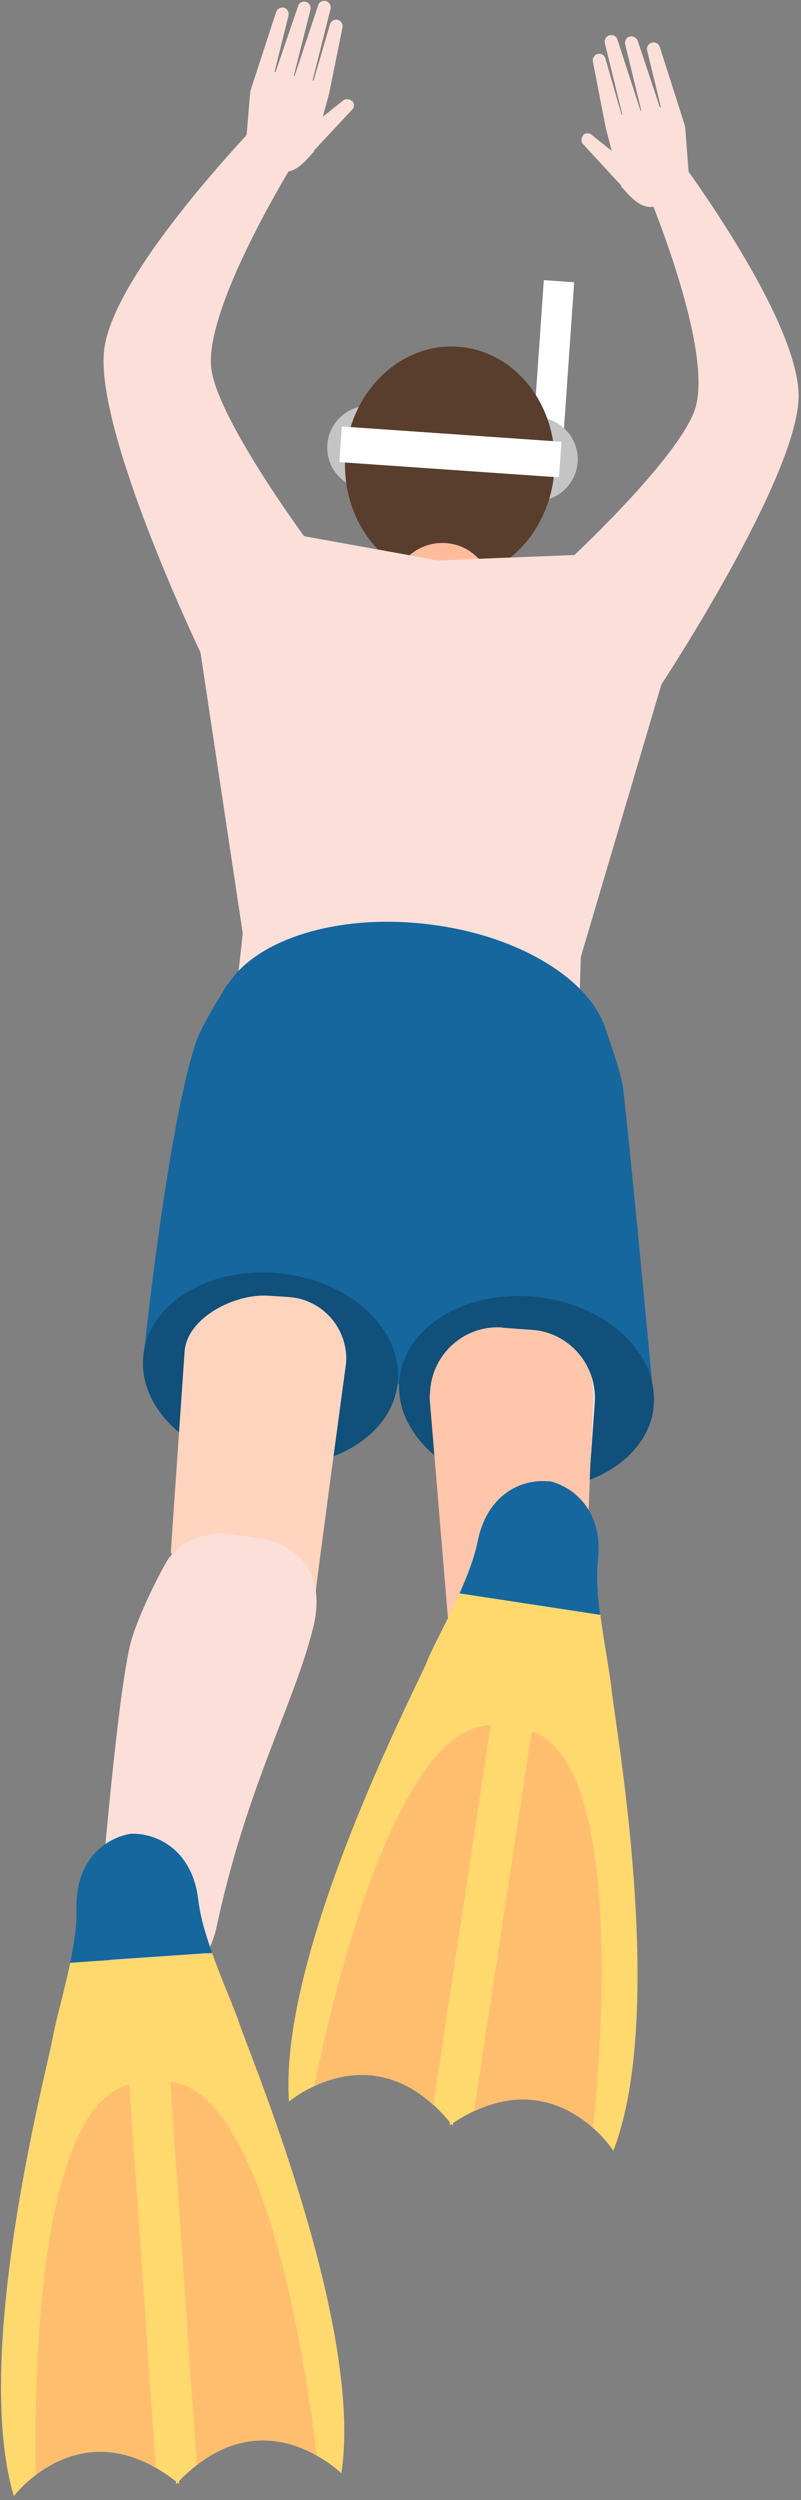<svg width="91" height="284" viewBox="0 0 91 284" fill="none" xmlns="http://www.w3.org/2000/svg">
<rect x="0" y="0" width="91" height="284" fill="#808080" stroke="none"/>
<path d="M61.783 31.824L60.522 49.968L63.967 50.208L65.228 32.064L61.783 31.824Z" fill="white"/>
<path d="M65.624 52.493C65.443 55.108 63.191 57.092 60.549 56.912L41.602 55.589C38.989 55.409 37.008 53.154 37.188 50.509C37.368 47.893 39.65 45.909 42.262 46.09L61.21 47.412C63.822 47.593 65.804 49.877 65.624 52.493Z" fill="#C4C4C4"/>
<path d="M39.95 11.488C39.68 11.187 39.2 11.187 38.9 11.488L36.678 13.261L37.398 10.586L38.9 3.16C38.99 2.769 38.779 2.379 38.389 2.258C37.999 2.138 37.608 2.379 37.488 2.769L35.627 9.143C35.627 9.143 35.566 9.143 35.507 9.143L37.548 1.026C37.638 0.635 37.428 0.244 37.038 0.124C36.648 0.004 36.227 0.244 36.137 0.635L33.465 8.632H33.374L35.266 1.116C35.356 0.725 35.146 0.304 34.756 0.214C34.365 0.094 33.945 0.334 33.855 0.725L31.303 8.181C31.303 8.181 31.243 8.181 31.183 8.181L32.774 1.777C32.864 1.386 32.654 0.996 32.264 0.875C31.873 0.785 31.483 0.996 31.363 1.386L28.45 10.315C28.45 10.315 28.45 10.375 28.45 10.405C28.45 10.435 28.45 10.465 28.42 10.495L28 15.606C27.549 17.29 28.51 19.003 30.162 19.454H31.873C33.525 19.905 34.936 18.011 35.657 17.229V17.109L39.98 12.479C40.281 12.209 40.281 11.728 39.98 11.427L39.95 11.488Z" fill="#FCDFD8"/>
<path d="M62.981 53.455C62.471 60.76 56.736 66.322 50.19 65.871C43.644 65.42 38.719 59.106 39.23 51.801C39.74 44.496 45.475 38.934 52.021 39.386C58.567 39.836 63.492 46.15 62.981 53.455Z" fill="#593E2D"/>
<path d="M55.294 76.663C55.084 79.79 52.352 82.165 49.229 81.954C46.106 81.744 43.734 79.008 43.944 75.881L44.575 66.983C44.785 63.856 47.517 61.481 50.64 61.692C53.763 61.902 56.135 64.638 55.925 67.764L55.294 76.663Z" fill="#FFBC9C"/>
<path d="M39.59 64.067L65.263 63.045C65.263 63.045 77.725 51.41 79.076 46.089C80.908 38.814 73.131 20.747 73.131 20.747L76.314 16.869C76.314 16.869 90.877 36.048 90.727 45.127C90.547 54.357 75.142 77.745 75.142 77.745L65.984 108.71L65.714 117.458L36.047 115.414L39.62 64.067H39.59Z" fill="#FCDFD8"/>
<path d="M59.829 65.48L34.546 60.91C34.546 60.91 24.366 47.081 23.976 41.58C23.436 34.185 34.065 17.35 34.065 17.35L31.303 11.878C31.303 11.878 13.046 30.216 11.845 39.656C10.674 48.825 22.775 74.108 22.775 74.108L27.579 106.034L26.618 114.752L56.285 116.827L59.859 65.48H59.829Z" fill="#FCDFD8"/>
<path d="M74.151 157.862C74.151 157.862 71.929 133.692 70.788 123.591C70.578 121.847 68.776 116.827 68.776 116.827C66.915 111.115 58.657 106.094 48.298 104.952C38.118 103.809 29.11 106.786 25.897 111.806H25.837C25.837 111.806 22.925 116.466 22.324 118.209C19.021 127.86 16.289 154.284 16.289 154.284L42.382 157.17H42.442L74.181 157.862H74.151Z" fill="#15679E"/>
<path d="M44.364 157.08C44.004 162.371 37.999 166.279 30.972 165.798C23.946 165.317 18.541 160.598 18.901 155.307C19.262 149.986 25.267 146.107 32.294 146.588C39.32 147.069 44.725 151.789 44.364 157.08Z" fill="#10507A"/>
<path d="M45.175 157.14C44.515 163.153 37.518 167.302 29.531 166.43C21.574 165.558 15.628 159.966 16.289 153.954C16.95 147.941 23.946 143.793 31.933 144.664C39.89 145.536 45.836 151.128 45.175 157.14Z" fill="#10507A"/>
<path d="M74.272 159.816C73.611 165.829 66.615 169.977 58.628 169.105C50.67 168.234 44.725 162.642 45.386 156.629C46.046 150.617 53.043 146.468 61 147.34C68.957 148.212 74.903 153.804 74.242 159.816H74.272Z" fill="#10507A"/>
<path d="M24.937 187.684L29.381 190.901C33.615 191.201 35.987 176.561 35.717 180.8L35.656 181.671L35.897 180.619C35.987 179.417 39.32 154.826 39.32 154.826C39.59 150.978 36.677 147.611 32.834 147.34L30.522 147.19C26.678 146.919 21.243 149.685 20.973 153.533L19.592 173.555C19.592 173.735 19.412 176.2 19.412 176.35" fill="#FFD4BF"/>
<path d="M29.471 174.757L26.168 174.276C23.405 173.885 20.823 174.998 19.171 177.012C18.451 178.064 15.508 183.776 14.757 186.962C13.136 194.027 11.244 218.017 11.244 218.017C10.794 221.294 13.076 224.36 16.349 224.811L18.331 225.082C21.634 225.533 23.916 222.136 24.606 218.889C27.97 203.136 33.314 193.787 35.536 185.069C37.218 178.515 33.645 175.328 29.441 174.757H29.471Z" fill="#FCDFD8"/>
<path d="M22.535 215.883C21.904 210.321 18.09 208.367 15.238 208.307C15.238 208.307 15.118 208.307 15.058 208.307C14.998 208.307 14.938 208.307 14.877 208.307C12.055 208.758 8.542 211.223 8.692 216.815C8.752 218.648 8.422 220.813 7.971 222.947L24.096 221.835C23.345 219.761 22.745 217.686 22.535 215.853V215.883Z" fill="#15679E"/>
<path d="M38.779 280.968C38.779 280.968 37.728 279.916 35.987 278.954C32.984 277.24 27.879 275.707 22.354 280.036C21.694 280.547 21.003 281.148 20.343 281.84V282.17C20.343 282.17 20.222 282.08 20.162 282.02C20.102 282.08 20.042 282.14 19.982 282.201V281.87C19.201 281.269 18.451 280.758 17.7 280.337C11.665 276.849 6.8 279.074 4.068 281.148C2.476 282.351 1.575 283.553 1.575 283.553C-3.259 267.32 5.389 234.942 5.989 231.485C6.35 229.441 7.311 226.224 7.971 222.977L24.096 221.865C25.207 224.992 26.588 228.028 27.249 230.012C28.33 233.319 41.332 264.223 38.779 280.968Z" fill="#FFD86E"/>
<path d="M14.697 236.806L17.7 280.337C11.665 276.849 6.8 279.074 4.068 281.148C3.887 272.551 3.917 239.361 14.697 236.806Z" fill="#FFBE6E"/>
<path d="M35.987 278.954C32.984 277.24 27.879 275.707 22.354 280.036L19.352 236.506C30.402 237.588 34.996 270.476 35.987 278.984V278.954Z" fill="#FFBE6E"/>
<path d="M66.705 155.186C67.336 156.419 67.666 157.802 67.576 159.275L67.065 166.49L67.336 159.064C67.426 157.681 67.186 156.359 66.705 155.186Z" fill="#FCDFD8"/>
<path d="M57.096 150.827L60.429 151.068C63.192 151.248 65.504 152.902 66.705 155.186C67.185 156.389 67.426 157.681 67.335 159.064L67.065 166.49L65.924 196.913C65.684 200.22 62.831 202.745 59.498 202.505L57.486 202.354C54.184 202.114 51.661 199.228 51.901 195.921L51.721 193.817L48.809 158.824L48.869 157.952C49.169 153.713 52.832 150.497 57.066 150.797L57.096 150.827Z" fill="#FFC6AB"/>
<path d="M54.243 175.208C55.294 169.707 59.258 168.053 62.111 168.264C62.111 168.264 62.231 168.264 62.291 168.264C62.351 168.264 62.411 168.264 62.471 168.264C65.264 168.955 68.537 171.691 67.936 177.252C67.726 179.086 67.876 181.251 68.176 183.445L52.202 181.01C53.102 178.996 53.883 176.982 54.243 175.178V175.208Z" fill="#15679E"/>
<path d="M32.804 238.76C32.804 238.76 33.915 237.798 35.747 236.956C38.87 235.513 44.094 234.401 49.259 239.121C49.89 239.692 50.52 240.353 51.121 241.105L51.061 241.436C51.061 241.436 51.211 241.346 51.271 241.285C51.331 241.346 51.391 241.406 51.421 241.496L51.481 241.165C52.292 240.624 53.102 240.173 53.853 239.812C60.159 236.836 64.813 239.421 67.395 241.736C68.897 243.089 69.678 244.322 69.678 244.322C75.803 228.539 69.828 195.56 69.498 192.073C69.287 189.999 68.627 186.722 68.206 183.445L52.232 181.01C50.88 184.016 49.229 186.932 48.448 188.886C47.097 192.103 31.633 221.835 32.834 238.73L32.804 238.76Z" fill="#FFD86E"/>
<path d="M60.4 196.703L53.853 239.842C60.159 236.866 64.814 239.452 67.396 241.766C68.267 233.229 70.939 200.16 60.4 196.703Z" fill="#FFBE6E"/>
<path d="M35.717 236.956C38.84 235.513 44.064 234.401 49.229 239.121L55.745 195.981C44.635 196.131 37.398 228.569 35.717 236.956Z" fill="#FFBE6E"/>
<path d="M38.836 48.446L38.555 52.495L63.508 54.228L63.789 50.18L38.836 48.446Z" fill="white"/>
<path d="M66.224 15.366C66.495 15.065 66.975 15.065 67.275 15.366L69.497 17.139L68.807 14.464L67.365 7.038C67.275 6.647 67.485 6.257 67.876 6.136C68.266 6.016 68.686 6.257 68.777 6.647L70.608 13.021C70.608 13.021 70.668 13.021 70.698 13.021L68.716 4.904C68.626 4.513 68.837 4.122 69.257 4.002C69.647 3.912 70.068 4.122 70.158 4.543L72.77 12.57H72.86L71.029 5.054C70.939 4.663 71.149 4.242 71.569 4.152C71.96 4.062 72.35 4.303 72.47 4.693L74.962 12.179C74.962 12.179 75.022 12.179 75.082 12.179L73.521 5.745C73.431 5.355 73.641 4.964 74.061 4.844C74.452 4.753 74.842 4.964 74.962 5.355L77.815 14.283C77.815 14.283 77.815 14.343 77.815 14.403C77.815 14.403 77.815 14.464 77.845 14.494L78.235 19.604C78.686 21.288 77.695 23.001 76.043 23.452H74.362C72.71 23.873 71.329 21.979 70.578 21.198V21.077L66.284 16.418C65.984 16.147 65.984 15.666 66.284 15.366H66.224Z" fill="#FCDFD8"/>
</svg>
